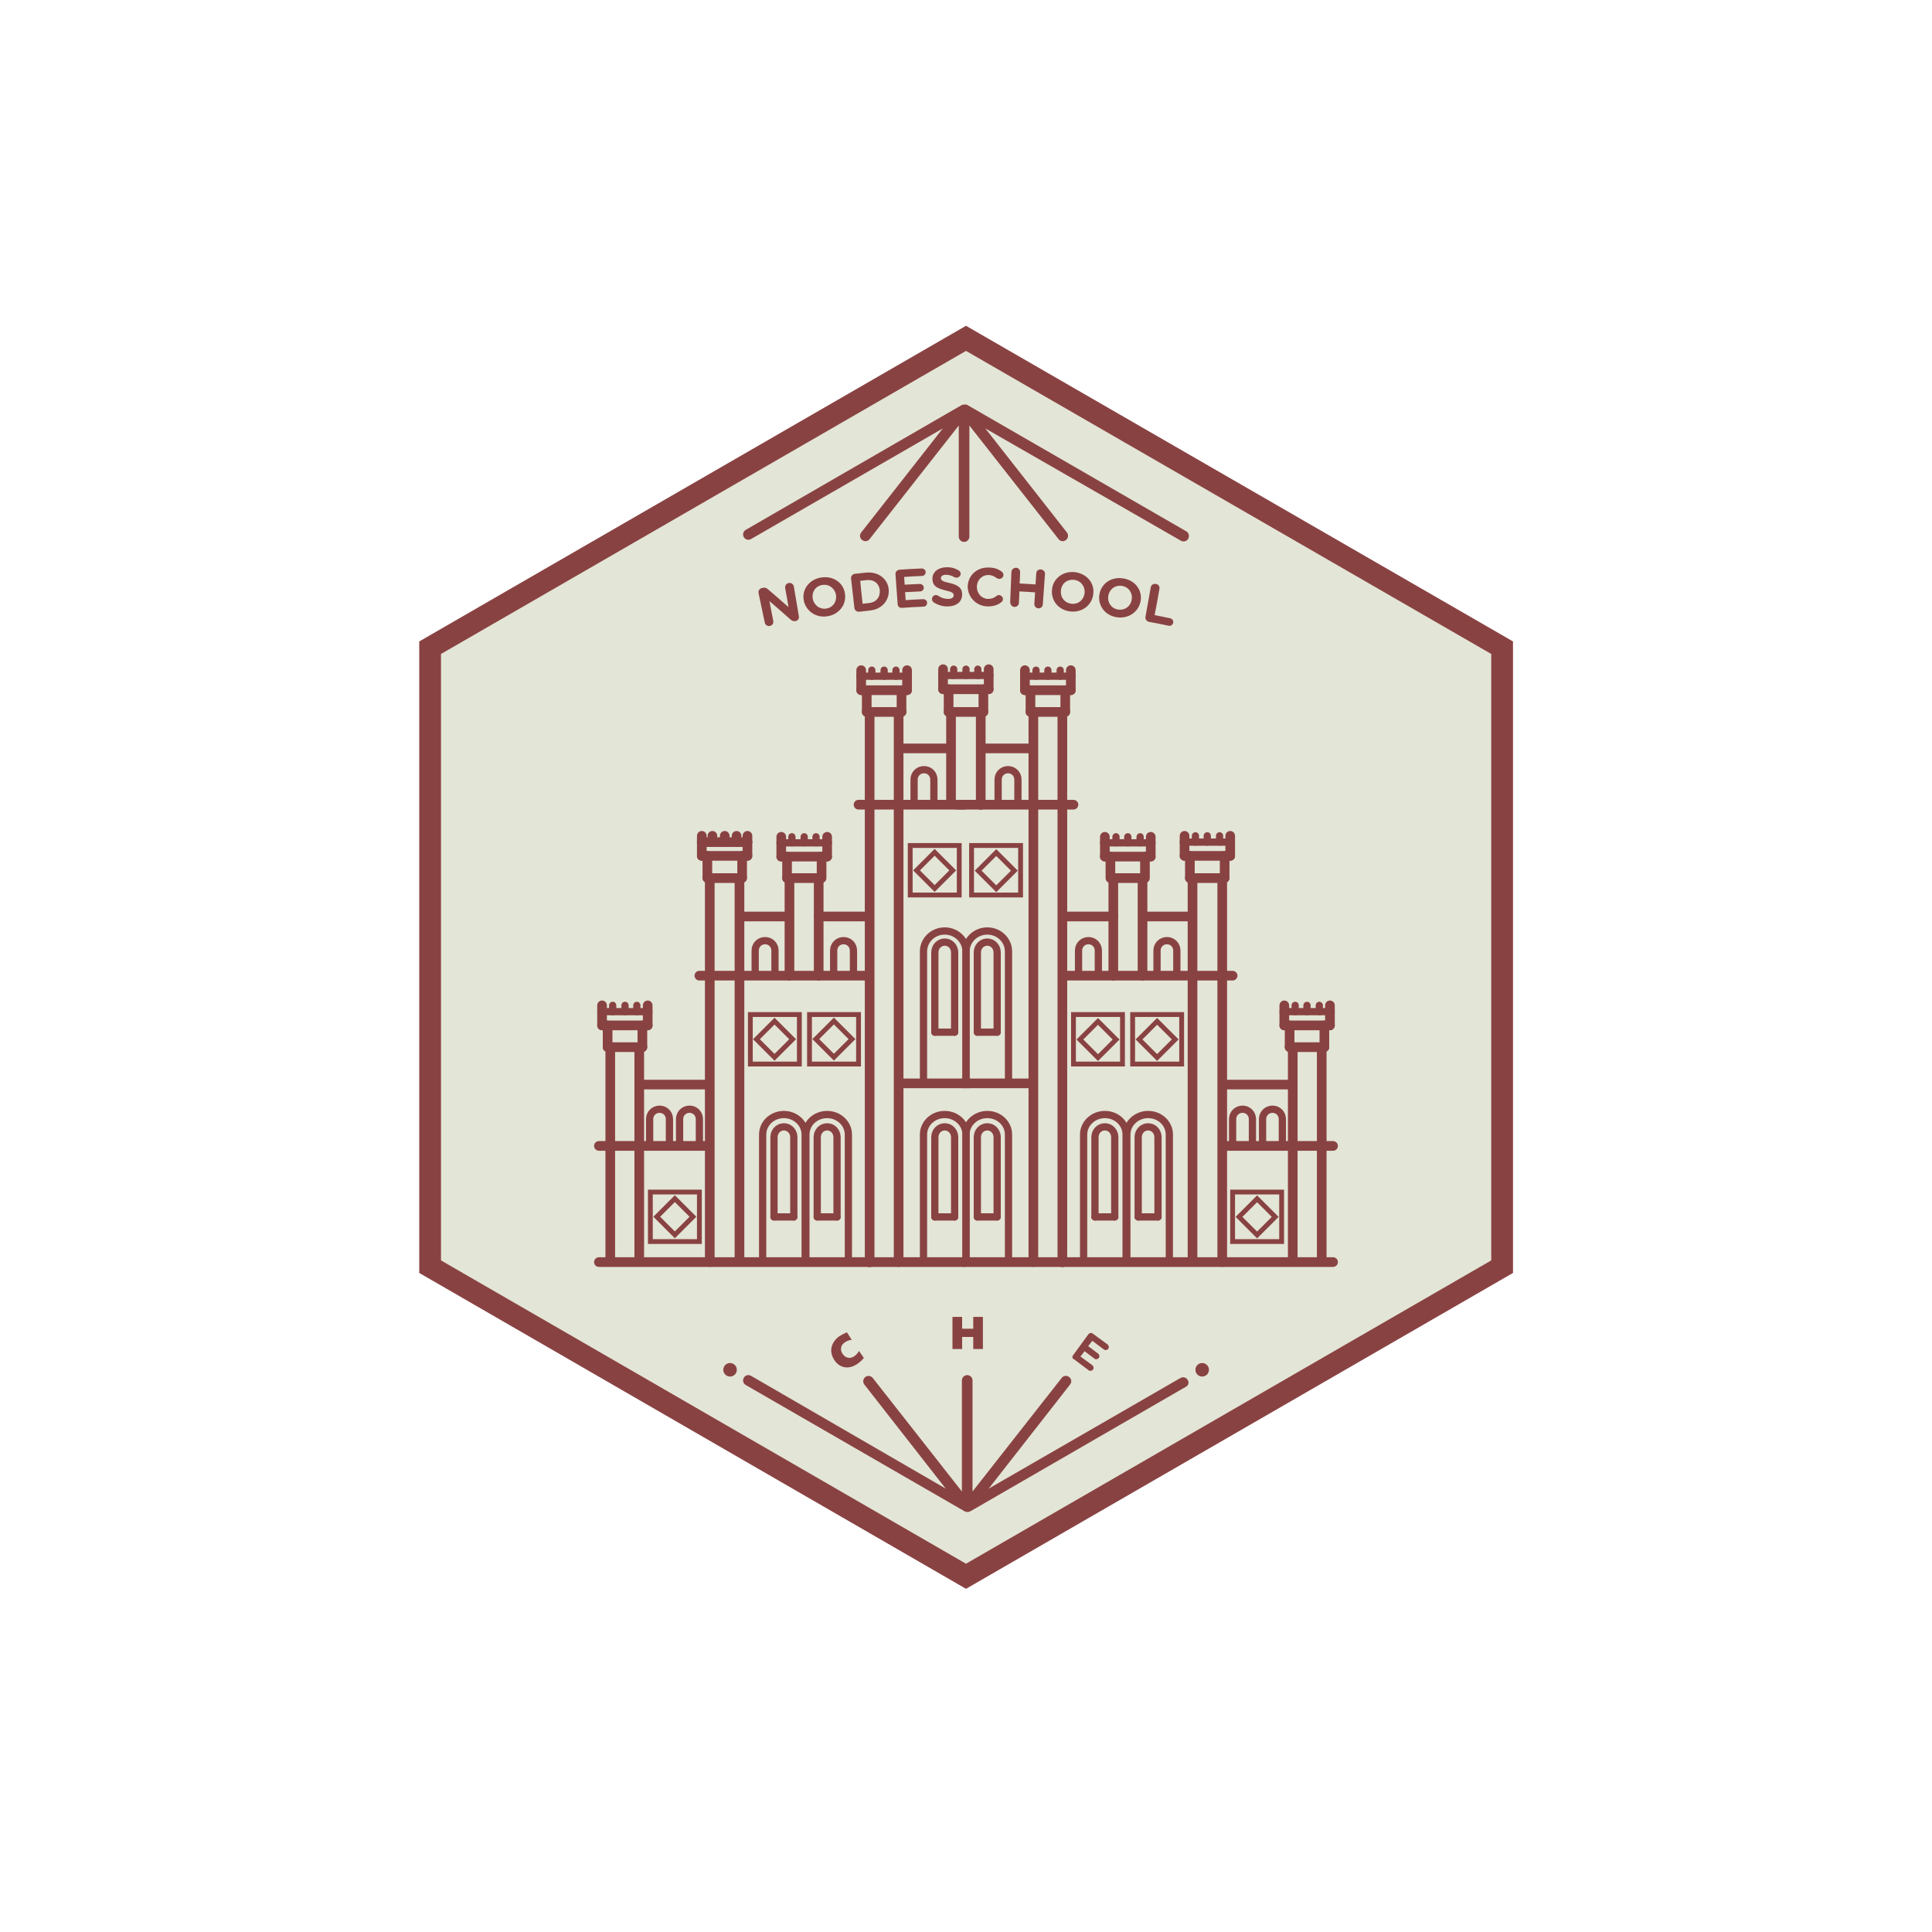 <?xml version="1.0" encoding="utf-8"?>
<!-- Generator: Adobe Illustrator 19.1.0, SVG Export Plug-In . SVG Version: 6.00 Build 0)  -->
<svg version="1.1" id="Слой_24" xmlns="http://www.w3.org/2000/svg" xmlns:xlink="http://www.w3.org/1999/xlink" x="0px"
	 y="0px" viewBox="0 0 800 800" style="enable-background:new 0 0 800 800;" xml:space="preserve">
<style type="text/css">
	.st0{fill:#E3E5D6;}
	.st1{fill:none;stroke:#894242;stroke-width:9;stroke-linecap:round;stroke-miterlimit:10;}
	.st2{fill:#894242;}
	.st3{fill:none;stroke:#894242;stroke-width:4;stroke-linecap:round;stroke-miterlimit:10;}
	.st4{fill:none;stroke:#894242;stroke-width:3;stroke-linecap:round;stroke-miterlimit:10;}
	.st5{fill:none;stroke:#894242;stroke-width:2;stroke-linecap:round;stroke-miterlimit:10;}
	.st6{fill:none;stroke:#894242;stroke-width:4;stroke-miterlimit:10;}
</style>
<g>
	<polygon class="st0" points="622,524.5 400,652.7 178.1,524.5 178.1,268.2 400,140.1 622,268.2 	"/>
	<polygon class="st1" points="622,524.5 400,652.7 178.1,524.5 178.1,268.2 400,140.1 622,268.2 	"/>
</g>
<path class="st2" d="M491.2,220l-90.8-52.4l0,0c-0.1-0.1-0.2-0.1-0.3-0.1l0,0l0,0H400h-0.1c-0.1,0-0.2,0-0.4,0h-0.1h-0.1
	c-0.2,0-0.3,0-0.5,0.1c0,0,0,0-0.1,0l0,0c0,0,0,0-0.1,0s-0.3,0.1-0.4,0.2c0,0,0,0-0.1,0l-89.3,51.6c-1.1,0.6-1.4,2-0.8,3
	c0.6,1.1,2,1.4,3,0.8l79.4-45.8l-33.8,43.1c-0.8,1-0.6,2.4,0.4,3.1c1,0.8,2.4,0.6,3.1-0.4l36.9-47v46c0,1.2,1,2.2,2.2,2.2
	c1.2,0,2.2-1,2.2-2.2v-46l36.9,47c0.4,0.6,1.1,0.9,1.7,0.9c0.5,0,1-0.2,1.4-0.5c1-0.8,1.1-2.2,0.4-3.1L408,177.4l81,46.5
	c0.3,0.2,0.7,0.3,1.1,0.3c0.8,0,1.5-0.4,1.9-1.1C492.6,222,492.3,220.6,491.2,220z"/>
<g>
	<g>
		<path class="st2" d="M318.8,259.2c0.9-0.2,1.6-1.1,1.4-2c-0.5-2.8-1.1-5.5-1.6-8.3c2.9,2.5,5.9,5.1,8.7,7.6c0.6,0.5,1.1,0.8,2,0.7
			h0.1c1-0.2,1.6-1.1,1.4-2c-0.7-4.1-1.4-8.3-2.1-12.4c-0.2-0.9-1.1-1.6-2.1-1.4s-1.6,1.1-1.5,2c0.5,2.7,1,5.4,1.4,8
			c-2.8-2.5-5.6-4.9-8.5-7.4c-0.6-0.5-1.2-0.8-2.1-0.6c-0.1,0-0.2,0.1-0.4,0.1c-1,0.2-1.6,1.1-1.4,2.1c0.9,4.1,1.7,8.2,2.6,12.3
			C316.9,258.8,317.9,259.4,318.8,259.2z"/>
		<path class="st2" d="M342.5,255.2c4.9-0.7,8-4.8,7.4-9.2l0,0c-0.5-4.5-4.6-7.6-9.7-6.9c-5.1,0.7-8.2,5-7.4,9.4l0,0
			C333.6,252.9,337.7,255.9,342.5,255.2z M336.5,247.8c-0.4-2.7,1.2-5.2,4.1-5.6c2.9-0.4,5.2,1.6,5.6,4.3l0,0
			c0.3,2.7-1.3,5.1-4.1,5.5C339.3,252.4,337,250.5,336.5,247.8L336.5,247.8z"/>
		<path class="st2" d="M355.8,253.3c1.5-0.2,3-0.3,4.4-0.5c5-0.5,8.1-4.2,7.8-8.6l0,0c-0.3-4.4-4.2-7.6-9.4-7.1
			c-1.5,0.2-3.1,0.3-4.6,0.5c-1,0.1-1.7,1-1.6,1.9c0.5,4.1,0.9,8.2,1.4,12.3C353.9,252.7,354.8,253.4,355.8,253.3z M356.2,240.5
			c0.9-0.1,1.9-0.2,2.8-0.3c2.9-0.3,5.1,1.5,5.3,4.3l0,0c0.2,2.8-1.5,4.9-4.4,5.2c-0.9,0.1-1.8,0.2-2.7,0.3
			C356.8,246.8,356.5,243.6,356.2,240.5z"/>
		<path class="st2" d="M373.5,251.7c3-0.2,5.9-0.4,8.9-0.5c0.9,0,1.5-0.7,1.5-1.6c0-0.9-0.8-1.5-1.6-1.5c-2.4,0.1-4.8,0.2-7.3,0.4
			c-0.1-1.1-0.1-2.2-0.2-3.3c2.1-0.1,4.1-0.2,6.2-0.3c0.9,0,1.6-0.8,1.5-1.6c0-0.9-0.8-1.5-1.7-1.5c-2.1,0.1-4.1,0.2-6.2,0.3
			c-0.1-1.1-0.1-2.1-0.2-3.2c2.4-0.2,4.9-0.3,7.3-0.4c0.9,0,1.6-0.7,1.6-1.6c0-0.9-0.8-1.5-1.7-1.5c-3.1,0.1-6.1,0.3-9.1,0.5
			c-1,0.1-1.8,0.9-1.7,1.9c0.3,4.1,0.6,8.2,0.9,12.3C371.7,251.1,372.5,251.8,373.5,251.7z"/>
		<path class="st2" d="M386.6,249.4c1.8,1.2,4,1.8,6,1.7c3.4-0.1,5.8-1.8,5.8-5l0,0c0-2.8-1.9-3.9-5.2-4.7c-2.8-0.6-3.5-1-3.6-2l0,0
			c0-0.8,0.7-1.4,2.1-1.4c1.1,0,2.3,0.3,3.5,1c0.3,0.2,0.6,0.2,0.9,0.2c0.9,0,1.7-0.7,1.7-1.6c0-0.7-0.4-1.1-0.8-1.4
			c-1.5-0.9-3.2-1.4-5.3-1.3c-3.4,0.1-5.7,2.1-5.6,4.9l0,0c0.1,3.1,2.3,3.9,5.5,4.7c2.7,0.6,3.3,1.1,3.3,2l0,0
			c0,0.9-0.8,1.5-2.3,1.5c-1.6,0-2.9-0.5-4.1-1.3c-0.2-0.2-0.6-0.3-1-0.3c-0.9,0-1.6,0.8-1.6,1.7
			C385.9,248.6,386.2,249.1,386.6,249.4z"/>
		<path class="st2" d="M409,251.1c2.5,0,4.2-0.6,5.7-1.8c0.3-0.3,0.6-0.7,0.6-1.2c0-0.9-0.7-1.6-1.6-1.7c-0.4,0-0.8,0.1-1.1,0.4
			c-1,0.8-2,1.2-3.5,1.2c-2.7-0.1-4.6-2.3-4.6-5l0,0c0-2.7,2-4.9,4.8-4.9c1.3,0,2.3,0.5,3.3,1.2c0.3,0.2,0.6,0.4,1.1,0.4
			c1,0,1.8-0.7,1.8-1.6c0-0.6-0.3-1.1-0.7-1.4c-1.3-1-3-1.7-5.5-1.7c-5.1-0.1-8.6,3.6-8.6,8.1l0,0C400.9,247.4,404.3,251,409,251.1z
			"/>
		<path class="st2" d="M420.1,251.3c1,0,1.8-0.7,1.8-1.7c0.1-1.6,0.2-3.2,0.2-4.7c2.2,0.1,4.4,0.2,6.5,0.4c-0.1,1.6-0.2,3.2-0.3,4.7
			c-0.1,1,0.7,1.8,1.6,1.9c1,0.1,1.8-0.6,1.9-1.6c0.3-4.2,0.6-8.4,0.9-12.6c0.1-1-0.7-1.8-1.7-1.9c-1-0.1-1.9,0.6-1.9,1.6
			c-0.1,1.5-0.2,3.1-0.3,4.6c-2.2-0.1-4.4-0.3-6.6-0.4c0.1-1.6,0.2-3.1,0.2-4.7c0-1-0.7-1.8-1.7-1.8s-1.8,0.7-1.9,1.7
			c-0.2,4.2-0.3,8.4-0.5,12.6C418.4,250.5,419.1,251.3,420.1,251.3z"/>
		<path class="st2" d="M443.3,253.2c4.9,0.5,8.9-2.7,9.4-7.2l0,0c0.6-4.5-2.6-8.5-7.7-9.1c-5.1-0.5-9.1,2.9-9.4,7.4l0,0
			C435.2,248.8,438.4,252.7,443.3,253.2z M439.3,244.5c0.2-2.7,2.4-4.7,5.4-4.4c2.9,0.3,4.7,2.8,4.4,5.5l0,0
			c-0.3,2.7-2.5,4.7-5.3,4.4C440.8,249.7,439,247.3,439.3,244.5C439.3,244.6,439.3,244.5,439.3,244.5z"/>
		<path class="st2" d="M462.5,255.6c4.9,0.7,9-2.3,9.8-6.7l0,0c0.8-4.4-2.2-8.7-7.3-9.4c-5.1-0.8-9.2,2.4-9.8,6.9l0,0
			C454.6,250.8,457.6,254.9,462.5,255.6z M458.9,246.8c0.4-2.7,2.7-4.6,5.6-4.2c2.9,0.4,4.6,3,4.1,5.7l0,0c-0.4,2.7-2.7,4.5-5.6,4.1
			C460.2,252,458.5,249.5,458.9,246.8L458.9,246.8z"/>
		<path class="st2" d="M475.8,257.5c2.7,0.5,5.4,1,8.1,1.6c0.9,0.2,1.7-0.4,1.9-1.2c0.2-0.9-0.4-1.7-1.3-1.9
			c-2.1-0.4-4.3-0.9-6.4-1.3c0.7-3.6,1.4-7.2,2-10.9c0.2-1-0.5-1.9-1.5-2c-1-0.2-1.9,0.4-2.1,1.4c-0.7,4.1-1.5,8.2-2.2,12.3
			C474.2,256.4,474.8,257.3,475.8,257.5z"/>
	</g>
</g>
<g>
	<path class="st2" d="M491.8,571.4c-0.6-1.1-2-1.4-3-0.8l-79.4,45.8l33.7-43.1c0.8-1,0.6-2.4-0.4-3.1c-1-0.8-2.4-0.6-3.1,0.4
		l-36.9,47v-46c0-1.2-1-2.2-2.2-2.2c-1.2,0-2.2,1-2.2,2.2v46l-36.9-47c-0.8-1-2.2-1.1-3.1-0.4c-1,0.8-1.1,2.2-0.4,3.1l33.7,43.1
		L311,569.7c-1.1-0.6-2.4-0.3-3,0.8c-0.6,1.1-0.3,2.4,0.8,3l90.8,52.4c0,0,0,0,0.1,0s0.2,0.1,0.2,0.1s0,0,0.1,0c0,0,0,0,0.1,0h0.1
		c0.2,0,0.3,0.1,0.5,0.1l0,0l0,0l0,0l0,0c0.2,0,0.4,0,0.5-0.1h0.1c0,0,0.1,0,0.1-0.1c0.1,0,0.2-0.1,0.3-0.1c0,0,0,0,0.1,0l89.3-51.6
		C492,573.8,492.5,572.5,491.8,571.4z"/>
	<g>
		<circle class="st2" cx="497.8" cy="567.2" r="2.8"/>
		<circle class="st2" cx="302.3" cy="567.2" r="2.8"/>
		<g>
			<path class="st2" d="M444.4,561.1l6.2-8.5c0.5-0.7,1.4-0.9,2-0.3l6,4.4c0.6,0.5,0.7,1.3,0.3,1.8c-0.4,0.6-1.3,0.7-1.8,0.3
				l-4.8-3.6l-1.7,2.2l4.1,3.1c0.6,0.5,0.7,1.3,0.3,1.8c-0.5,0.6-1.3,0.7-1.8,0.3l-4.1-3.1l-1.7,2.2l4.9,3.6
				c0.6,0.5,0.7,1.3,0.3,1.8c-0.5,0.6-1.3,0.7-1.8,0.3l-6-4.5C444,562.6,443.8,561.7,444.4,561.1z"/>
			<g>
				<path class="st2" d="M357.7,562.3c-0.7,0.9-1.7,1.8-2.9,2.6c-1.2,0.8-2.4,1.2-3.5,1.3c-1.2,0.1-2.2-0.1-3.2-0.6
					c-1-0.5-1.9-1.3-2.6-2.4c-0.8-1.2-1.2-2.4-1.3-3.6s0.2-2.4,0.8-3.5c0.6-1.1,1.5-2.1,2.7-2.9c1-0.6,2-1.1,3-1.5l2,3.1
					c-0.4,0-0.9,0.1-1.4,0.3c-0.5,0.2-1,0.4-1.4,0.7c-0.9,0.6-1.5,1.3-1.6,2.2c-0.2,0.9,0,1.7,0.6,2.6c0.6,0.9,1.3,1.4,2.2,1.6
					c0.9,0.2,1.7,0,2.6-0.6c0.8-0.5,1.5-1.3,2-2.2L357.7,562.3z"/>
			</g>
			<g>
				<path class="st2" d="M403,558.6v-5h-4.6v5h-4v-13.3h4v4.9h4.6v-4.9h4v13.3H403z"/>
			</g>
		</g>
	</g>
</g>
<g>
	<line class="st3" x1="409.4" y1="285.4" x2="409.4" y2="279.7"/>
	<line class="st3" x1="390.5" y1="285.4" x2="390.5" y2="279.7"/>
	<line class="st4" x1="390.5" y1="279.7" x2="409.4" y2="279.7"/>
	<line class="st3" x1="390.5" y1="285.4" x2="409.4" y2="285.4"/>
	<line class="st3" x1="390.5" y1="279.7" x2="390.5" y2="277.1"/>
	<line class="st3" x1="409.4" y1="279.7" x2="409.4" y2="277.1"/>
	<line class="st4" x1="400" y1="279.7" x2="400" y2="277.1"/>
	<line class="st4" x1="394.9" y1="279.7" x2="394.9" y2="277.1"/>
	<line class="st4" x1="404.9" y1="279.7" x2="404.9" y2="277.1"/>
	<line class="st3" x1="392.8" y1="294.8" x2="392.8" y2="285.4"/>
	<line class="st3" x1="407.2" y1="294.8" x2="407.2" y2="285.4"/>
	<line class="st3" x1="392.8" y1="294.8" x2="407.2" y2="294.8"/>
	<line class="st3" x1="309.5" y1="354.4" x2="309.5" y2="348.7"/>
	<line class="st3" x1="290.6" y1="354.4" x2="290.6" y2="348.7"/>
	<line class="st3" x1="290.6" y1="348.7" x2="309.5" y2="348.7"/>
	<line class="st3" x1="290.6" y1="354.4" x2="309.5" y2="354.4"/>
	<line class="st3" x1="290.6" y1="348.7" x2="290.6" y2="346.1"/>
	<line class="st3" x1="309.5" y1="348.7" x2="309.5" y2="346.1"/>
	<line class="st3" x1="300.1" y1="348.7" x2="300.1" y2="346.1"/>
	<line class="st3" x1="295" y1="348.7" x2="295" y2="346.1"/>
	<line class="st3" x1="305" y1="348.7" x2="305" y2="346.1"/>
	<line class="st3" x1="292.9" y1="363.4" x2="292.9" y2="354.4"/>
	<line class="st3" x1="307.3" y1="363.4" x2="307.3" y2="354.4"/>
	<line class="st3" x1="342.5" y1="354.7" x2="342.5" y2="349"/>
	<line class="st3" x1="323.5" y1="354.7" x2="323.5" y2="349"/>
	<line class="st4" x1="323.5" y1="349" x2="342.5" y2="349"/>
	<line class="st3" x1="323.5" y1="354.7" x2="342.5" y2="354.7"/>
	<line class="st3" x1="323.5" y1="349" x2="323.5" y2="346.5"/>
	<line class="st3" x1="342.5" y1="349" x2="342.5" y2="346.5"/>
	<line class="st4" x1="333" y1="349" x2="333" y2="346.5"/>
	<line class="st4" x1="327.9" y1="349" x2="327.9" y2="346.5"/>
	<line class="st4" x1="337.9" y1="349" x2="337.9" y2="346.5"/>
	<line class="st3" x1="325.9" y1="363.6" x2="325.9" y2="354.7"/>
	<line class="st3" x1="340.2" y1="363.6" x2="340.2" y2="354.7"/>
	<line class="st3" x1="375.6" y1="285.8" x2="375.6" y2="280"/>
	<line class="st3" x1="356.6" y1="285.8" x2="356.6" y2="280"/>
	<line class="st4" x1="356.6" y1="280" x2="375.6" y2="280"/>
	<line class="st3" x1="356.6" y1="285.8" x2="375.6" y2="285.8"/>
	<line class="st3" x1="356.6" y1="280" x2="356.6" y2="277.5"/>
	<line class="st3" x1="375.6" y1="280" x2="375.6" y2="277.5"/>
	<line class="st4" x1="366.1" y1="280" x2="366.1" y2="277.5"/>
	<line class="st4" x1="361" y1="280" x2="361" y2="277.5"/>
	<line class="st4" x1="371" y1="280" x2="371" y2="277.5"/>
	<line class="st3" x1="358.9" y1="294.8" x2="358.9" y2="285.8"/>
	<line class="st3" x1="373.3" y1="294.8" x2="373.3" y2="285.8"/>
	<line class="st3" x1="268.2" y1="424.6" x2="268.2" y2="418.9"/>
	<line class="st3" x1="249.3" y1="424.6" x2="249.3" y2="418.9"/>
	<line class="st4" x1="249.3" y1="418.9" x2="268.2" y2="418.9"/>
	<line class="st3" x1="249.3" y1="424.6" x2="268.2" y2="424.6"/>
	<line class="st3" x1="249.3" y1="418.9" x2="249.3" y2="416.3"/>
	<line class="st3" x1="268.2" y1="418.9" x2="268.2" y2="416.3"/>
	<line class="st4" x1="258.8" y1="418.9" x2="258.8" y2="416.3"/>
	<line class="st4" x1="253.7" y1="418.9" x2="253.7" y2="416.3"/>
	<line class="st4" x1="263.7" y1="418.9" x2="263.7" y2="416.3"/>
	<line class="st3" x1="251.6" y1="433.6" x2="251.6" y2="424.6"/>
	<line class="st3" x1="266" y1="433.6" x2="266" y2="424.6"/>
	<rect x="269.3" y="493.6" class="st5" width="20.3" height="20.5"/>
	
		<rect x="274.2" y="498.6" transform="matrix(0.707 -0.707 0.707 0.707 -274.423 345.181)" class="st5" width="10.6" height="10.6"/>
	<rect x="335.2" y="420.1" class="st5" width="20.3" height="20.5"/>
	
		<rect x="340.1" y="425" transform="matrix(0.707 -0.707 0.707 0.707 -203.121 370.246)" class="st5" width="10.6" height="10.6"/>
	<rect x="310.7" y="420.1" class="st5" width="20.3" height="20.5"/>
	
		<rect x="315.5" y="425" transform="matrix(0.707 -0.707 0.707 0.707 -210.309 352.902)" class="st5" width="10.6" height="10.6"/>
	<rect x="376.9" y="350.1" class="st5" width="20.3" height="20.5"/>
	
		<rect x="381.8" y="355.1" transform="matrix(0.707 -0.707 0.707 0.707 -141.469 379.293)" class="st5" width="10.6" height="10.6"/>
	<path class="st4" d="M378.5,333.2v-10.4c0-2.3,1.8-4.1,4.1-4.1l0,0c2.3,0,4.1,1.8,4.1,4.1v10.4"/>
	<path class="st4" d="M312.7,404v-10.4c0-2.3,1.8-4.1,4.1-4.1l0,0c2.3,0,4.1,1.8,4.1,4.1V404"/>
	<path class="st4" d="M345.2,404v-10.4c0-2.3,1.8-4.1,4.1-4.1l0,0c2.3,0,4.1,1.8,4.1,4.1V404"/>
	<path class="st4" d="M387.1,427.4v-33c0-2.4,1.8-4.3,4.1-4.3l0,0c2.3,0,4.1,1.9,4.1,4.3v33"/>
	<line class="st4" x1="387.1" y1="427.4" x2="395.3" y2="427.4"/>
	<path class="st4" d="M338.4,503.9v-33c0-2.4,1.8-4.3,4.1-4.3l0,0c2.3,0,4.1,1.9,4.1,4.3v33"/>
	<line class="st4" x1="338.4" y1="503.9" x2="346.6" y2="503.9"/>
	<path class="st4" d="M320.5,503.9v-33c0-2.4,1.8-4.3,4.1-4.3h0c2.3,0,4.1,1.9,4.1,4.3v33"/>
	<line class="st4" x1="320.5" y1="503.9" x2="328.7" y2="503.9"/>
	<path class="st4" d="M269,473.8v-10.4c0-2.3,1.8-4.1,4.1-4.1h0c2.3,0,4.1,1.8,4.1,4.1v10.4"/>
	<path class="st4" d="M281.4,473.8v-10.4c0-2.3,1.8-4.1,4.1-4.1l0,0c2.3,0,4.1,1.8,4.1,4.1v10.4"/>
	<path class="st4" d="M387.1,503.9v-33c0-2.4,1.8-4.3,4.1-4.3l0,0c2.3,0,4.1,1.9,4.1,4.3v33"/>
	<line class="st4" x1="387.1" y1="503.9" x2="395.3" y2="503.9"/>
	<line class="st3" x1="248" y1="522.6" x2="399.2" y2="522.6"/>
	<line class="st3" x1="293.9" y1="364.4" x2="293.9" y2="522.6"/>
	<line class="st3" x1="248" y1="474.5" x2="293.4" y2="474.5"/>
	<line class="st3" x1="360.1" y1="294.8" x2="360.1" y2="522.7"/>
	<line class="st3" x1="289.6" y1="404" x2="358.7" y2="404"/>
	<line class="st3" x1="355.5" y1="333.2" x2="399.2" y2="333.2"/>
	<line class="st3" x1="266" y1="449.1" x2="293.6" y2="449.1"/>
	<line class="st3" x1="264.7" y1="522.4" x2="264.7" y2="433.6"/>
	<line class="st3" x1="251.6" y1="433.6" x2="266" y2="433.6"/>
	<line class="st6" x1="306.5" y1="379.5" x2="327" y2="379.5"/>
	<line class="st3" x1="326.9" y1="404" x2="326.9" y2="364.4"/>
	<line class="st3" x1="292.9" y1="363.6" x2="307.3" y2="363.6"/>
	<line class="st3" x1="306.2" y1="363.8" x2="306.2" y2="522.1"/>
	<line class="st3" x1="325.9" y1="363.6" x2="339.9" y2="363.6"/>
	<line class="st3" x1="339" y1="364.4" x2="339" y2="404"/>
	<line class="st3" x1="339" y1="379.5" x2="359.5" y2="379.5"/>
	<line class="st3" x1="372.7" y1="309.9" x2="393.1" y2="309.9"/>
	<line class="st3" x1="393.8" y1="333" x2="393.8" y2="295.1"/>
	<line class="st3" x1="358.9" y1="294.8" x2="373.3" y2="294.8"/>
	<line class="st3" x1="372.1" y1="294.8" x2="372.1" y2="522.6"/>
	<line class="st6" x1="372" y1="448.6" x2="401.8" y2="448.6"/>
	<path class="st3" d="M375.8,284.2"/>
	<path class="st3" d="M356.4,284.2"/>
	<path class="st4" d="M382.4,522.4v-52.6c0-4.6,3.9-8.3,8.8-8.3l0,0c4.8,0,8.8,3.7,8.8,8.3v52.6"/>
	<line class="st3" x1="252.7" y1="433.7" x2="252.7" y2="522.4"/>
	<path class="st4" d="M315.8,522.4v-52.6c0-4.6,3.9-8.3,8.8-8.3h0c4.8,0,8.8,3.7,8.8,8.3v52.6"/>
	<path class="st4" d="M333.7,522.4v-52.6c0-4.6,3.9-8.3,8.8-8.3l0,0c4.8,0,8.8,3.7,8.8,8.3v52.6"/>
	<path class="st4" d="M382.4,447.7V394c0-4.7,3.9-8.5,8.8-8.5l0,0c4.8,0,8.8,3.8,8.8,8.5v53.7"/>
	<path class="st3" d="M548.4,433.6"/>
	<line class="st3" x1="552" y1="522.6" x2="399" y2="522.6"/>
	<line class="st3" x1="506.1" y1="364.4" x2="506.1" y2="522.6"/>
	<line class="st3" x1="552" y1="474.5" x2="506.6" y2="474.5"/>
	<line class="st3" x1="439.9" y1="294.8" x2="439.9" y2="522.7"/>
	<line class="st3" x1="510.4" y1="404" x2="440.5" y2="404"/>
	<line class="st3" x1="444.5" y1="333.2" x2="396.4" y2="333.2"/>
	<line class="st3" x1="534" y1="449.1" x2="506.4" y2="449.1"/>
	<line class="st3" x1="535.3" y1="522.4" x2="535.3" y2="433.6"/>
	<line class="st3" x1="548.4" y1="433.6" x2="534" y2="433.6"/>
	<line class="st6" x1="493.5" y1="379.5" x2="473" y2="379.5"/>
	<line class="st3" x1="473.1" y1="404" x2="473.1" y2="364.4"/>
	<line class="st3" x1="507.1" y1="363.6" x2="492.7" y2="363.6"/>
	<line class="st3" x1="493.8" y1="363.6" x2="493.8" y2="521.6"/>
	<line class="st3" x1="473.8" y1="363.6" x2="460.1" y2="363.6"/>
	<line class="st3" x1="461" y1="364.4" x2="461" y2="404"/>
	<line class="st3" x1="461" y1="379.5" x2="440.5" y2="379.5"/>
	<line class="st3" x1="427.3" y1="309.9" x2="406.9" y2="309.9"/>
	<line class="st3" x1="406.1" y1="333.3" x2="406.1" y2="294.8"/>
	<line class="st3" x1="441.1" y1="294.8" x2="426.7" y2="294.8"/>
	<line class="st3" x1="427.9" y1="294.8" x2="427.9" y2="522.6"/>
	<line class="st6" x1="428" y1="448.6" x2="398.2" y2="448.6"/>
	<path class="st3" d="M424.2,284.2"/>
	<path class="st3" d="M443.6,284.2"/>
	<path class="st4" d="M417.6,522.4v-52.6c0-4.6-3.9-8.3-8.8-8.3l0,0c-4.8,0-8.8,3.7-8.8,8.3v52.6"/>
	<line class="st3" x1="490.5" y1="354.4" x2="490.5" y2="348.7"/>
	<line class="st3" x1="509.4" y1="354.4" x2="509.4" y2="348.7"/>
	<line class="st4" x1="509.4" y1="348.7" x2="490.5" y2="348.7"/>
	<line class="st3" x1="509.4" y1="354.4" x2="490.5" y2="354.4"/>
	<line class="st3" x1="509.4" y1="348.7" x2="509.4" y2="346.1"/>
	<line class="st3" x1="490.5" y1="348.7" x2="490.5" y2="346.1"/>
	<line class="st4" x1="499.9" y1="348.7" x2="499.9" y2="346.1"/>
	<line class="st4" x1="505" y1="348.7" x2="505" y2="346.1"/>
	<line class="st4" x1="495" y1="348.7" x2="495" y2="346.1"/>
	<line class="st3" x1="507.1" y1="363.4" x2="507.1" y2="354.4"/>
	<line class="st3" x1="492.7" y1="363.6" x2="492.7" y2="354.4"/>
	<line class="st3" x1="457.5" y1="354.7" x2="457.5" y2="349"/>
	<line class="st3" x1="476.5" y1="354.7" x2="476.5" y2="349"/>
	<line class="st4" x1="476.5" y1="349" x2="457.5" y2="349"/>
	<line class="st3" x1="476.5" y1="354.7" x2="457.5" y2="354.7"/>
	<line class="st3" x1="476.5" y1="349" x2="476.5" y2="346.5"/>
	<line class="st3" x1="457.5" y1="349" x2="457.5" y2="346.5"/>
	<line class="st4" x1="467" y1="349" x2="467" y2="346.5"/>
	<line class="st4" x1="472.1" y1="349" x2="472.1" y2="346.5"/>
	<line class="st4" x1="462.1" y1="349" x2="462.1" y2="346.5"/>
	<line class="st3" x1="474.1" y1="363.6" x2="474.1" y2="354.7"/>
	<line class="st3" x1="459.8" y1="363.6" x2="459.8" y2="354.7"/>
	<line class="st3" x1="424.4" y1="285.8" x2="424.4" y2="280"/>
	<line class="st3" x1="443.4" y1="285.8" x2="443.4" y2="280"/>
	<line class="st4" x1="443.4" y1="280" x2="424.4" y2="280"/>
	<line class="st3" x1="443.4" y1="285.8" x2="424.4" y2="285.8"/>
	<line class="st3" x1="443.4" y1="280" x2="443.4" y2="277.5"/>
	<line class="st3" x1="424.4" y1="280" x2="424.4" y2="277.5"/>
	<line class="st4" x1="433.9" y1="280" x2="433.9" y2="277.5"/>
	<line class="st4" x1="439" y1="280" x2="439" y2="277.5"/>
	<line class="st4" x1="429" y1="280" x2="429" y2="277.5"/>
	<line class="st3" x1="441.1" y1="294.8" x2="441.1" y2="285.8"/>
	<line class="st3" x1="426.7" y1="294.8" x2="426.7" y2="285.8"/>
	<line class="st3" x1="531.8" y1="424.6" x2="531.8" y2="418.9"/>
	<line class="st3" x1="550.7" y1="424.6" x2="550.7" y2="418.9"/>
	<line class="st4" x1="550.7" y1="418.9" x2="531.8" y2="418.9"/>
	<line class="st3" x1="550.7" y1="424.6" x2="531.8" y2="424.6"/>
	<line class="st3" x1="550.7" y1="418.9" x2="550.7" y2="416.3"/>
	<line class="st3" x1="531.8" y1="418.9" x2="531.8" y2="416.3"/>
	<line class="st4" x1="541.2" y1="418.9" x2="541.2" y2="416.3"/>
	<line class="st4" x1="546.3" y1="418.9" x2="546.3" y2="416.3"/>
	<line class="st4" x1="536.3" y1="418.9" x2="536.3" y2="416.3"/>
	<line class="st3" x1="548.4" y1="433.6" x2="548.4" y2="424.6"/>
	<line class="st3" x1="534" y1="433.6" x2="534" y2="424.6"/>
	<rect x="510.4" y="493.6" class="st5" width="20.3" height="20.5"/>
	
		<rect x="515.3" y="498.6" transform="matrix(-0.707 -0.707 0.707 -0.707 532.345 1228.202)" class="st5" width="10.6" height="10.6"/>
	<rect x="444.5" y="420.1" class="st5" width="20.3" height="20.5"/>
	
		<rect x="449.3" y="425" transform="matrix(-0.707 -0.707 0.707 -0.707 471.832 1056.062)" class="st5" width="10.6" height="10.6"/>
	<rect x="469" y="420.1" class="st5" width="20.3" height="20.5"/>
	
		<rect x="473.9" y="425" transform="matrix(-0.707 -0.707 0.707 -0.707 513.705 1073.417)" class="st5" width="10.6" height="10.6"/>
	<rect x="402.3" y="350.1" class="st5" width="20.3" height="20.5"/>
	
		<rect x="407.2" y="355.1" transform="matrix(-0.707 -0.707 0.707 -0.707 449.366 906.962)" class="st5" width="10.6" height="10.6"/>
	<path class="st4" d="M421.5,333.2v-10.4c0-2.3-1.8-4.1-4.1-4.1l0,0c-2.3,0-4.1,1.8-4.1,4.1v10.4"/>
	<path class="st4" d="M487.3,404v-10.4c0-2.3-1.8-4.1-4.1-4.1l0,0c-2.3,0-4.1,1.8-4.1,4.1V404"/>
	<path class="st4" d="M454.8,404v-10.4c0-2.3-1.8-4.1-4.1-4.1l0,0c-2.3,0-4.1,1.8-4.1,4.1V404"/>
	<path class="st4" d="M412.9,427.4v-33c0-2.4-1.8-4.3-4.1-4.3l0,0c-2.3,0-4.1,1.9-4.1,4.3v33"/>
	<line class="st4" x1="412.9" y1="427.4" x2="404.7" y2="427.4"/>
	<path class="st4" d="M461.6,503.9v-33c0-2.4-1.8-4.3-4.1-4.3l0,0c-2.3,0-4.1,1.9-4.1,4.3v33"/>
	<line class="st4" x1="461.6" y1="503.9" x2="453.4" y2="503.9"/>
	<path class="st4" d="M479.5,503.9v-33c0-2.4-1.8-4.3-4.1-4.3h0c-2.3,0-4.1,1.9-4.1,4.3v33"/>
	<line class="st4" x1="479.5" y1="503.9" x2="471.3" y2="503.9"/>
	<path class="st4" d="M531,473.8v-10.4c0-2.3-1.8-4.1-4.1-4.1l0,0c-2.3,0-4.1,1.8-4.1,4.1v10.4"/>
	<path class="st4" d="M518.6,473.8v-10.4c0-2.3-1.8-4.1-4.1-4.1l0,0c-2.3,0-4.1,1.8-4.1,4.1v10.4"/>
	<path class="st4" d="M412.9,503.9v-33c0-2.4-1.8-4.3-4.1-4.3l0,0c-2.3,0-4.1,1.9-4.1,4.3v33"/>
	<line class="st4" x1="412.9" y1="503.9" x2="404.7" y2="503.9"/>
	<line class="st3" x1="547.3" y1="433.7" x2="547.3" y2="522.4"/>
	<path class="st4" d="M484.2,522.4v-52.6c0-4.6-3.9-8.3-8.8-8.3h0c-4.8,0-8.8,3.7-8.8,8.3v52.6"/>
	<path class="st4" d="M466.3,522.4v-52.6c0-4.6-3.9-8.3-8.8-8.3l0,0c-4.8,0-8.8,3.7-8.8,8.3v52.6"/>
	<path class="st4" d="M417.6,447.7V394c0-4.7-3.9-8.5-8.8-8.5l0,0c-4.8,0-8.8,3.8-8.8,8.5v53.7"/>
</g>
</svg>
